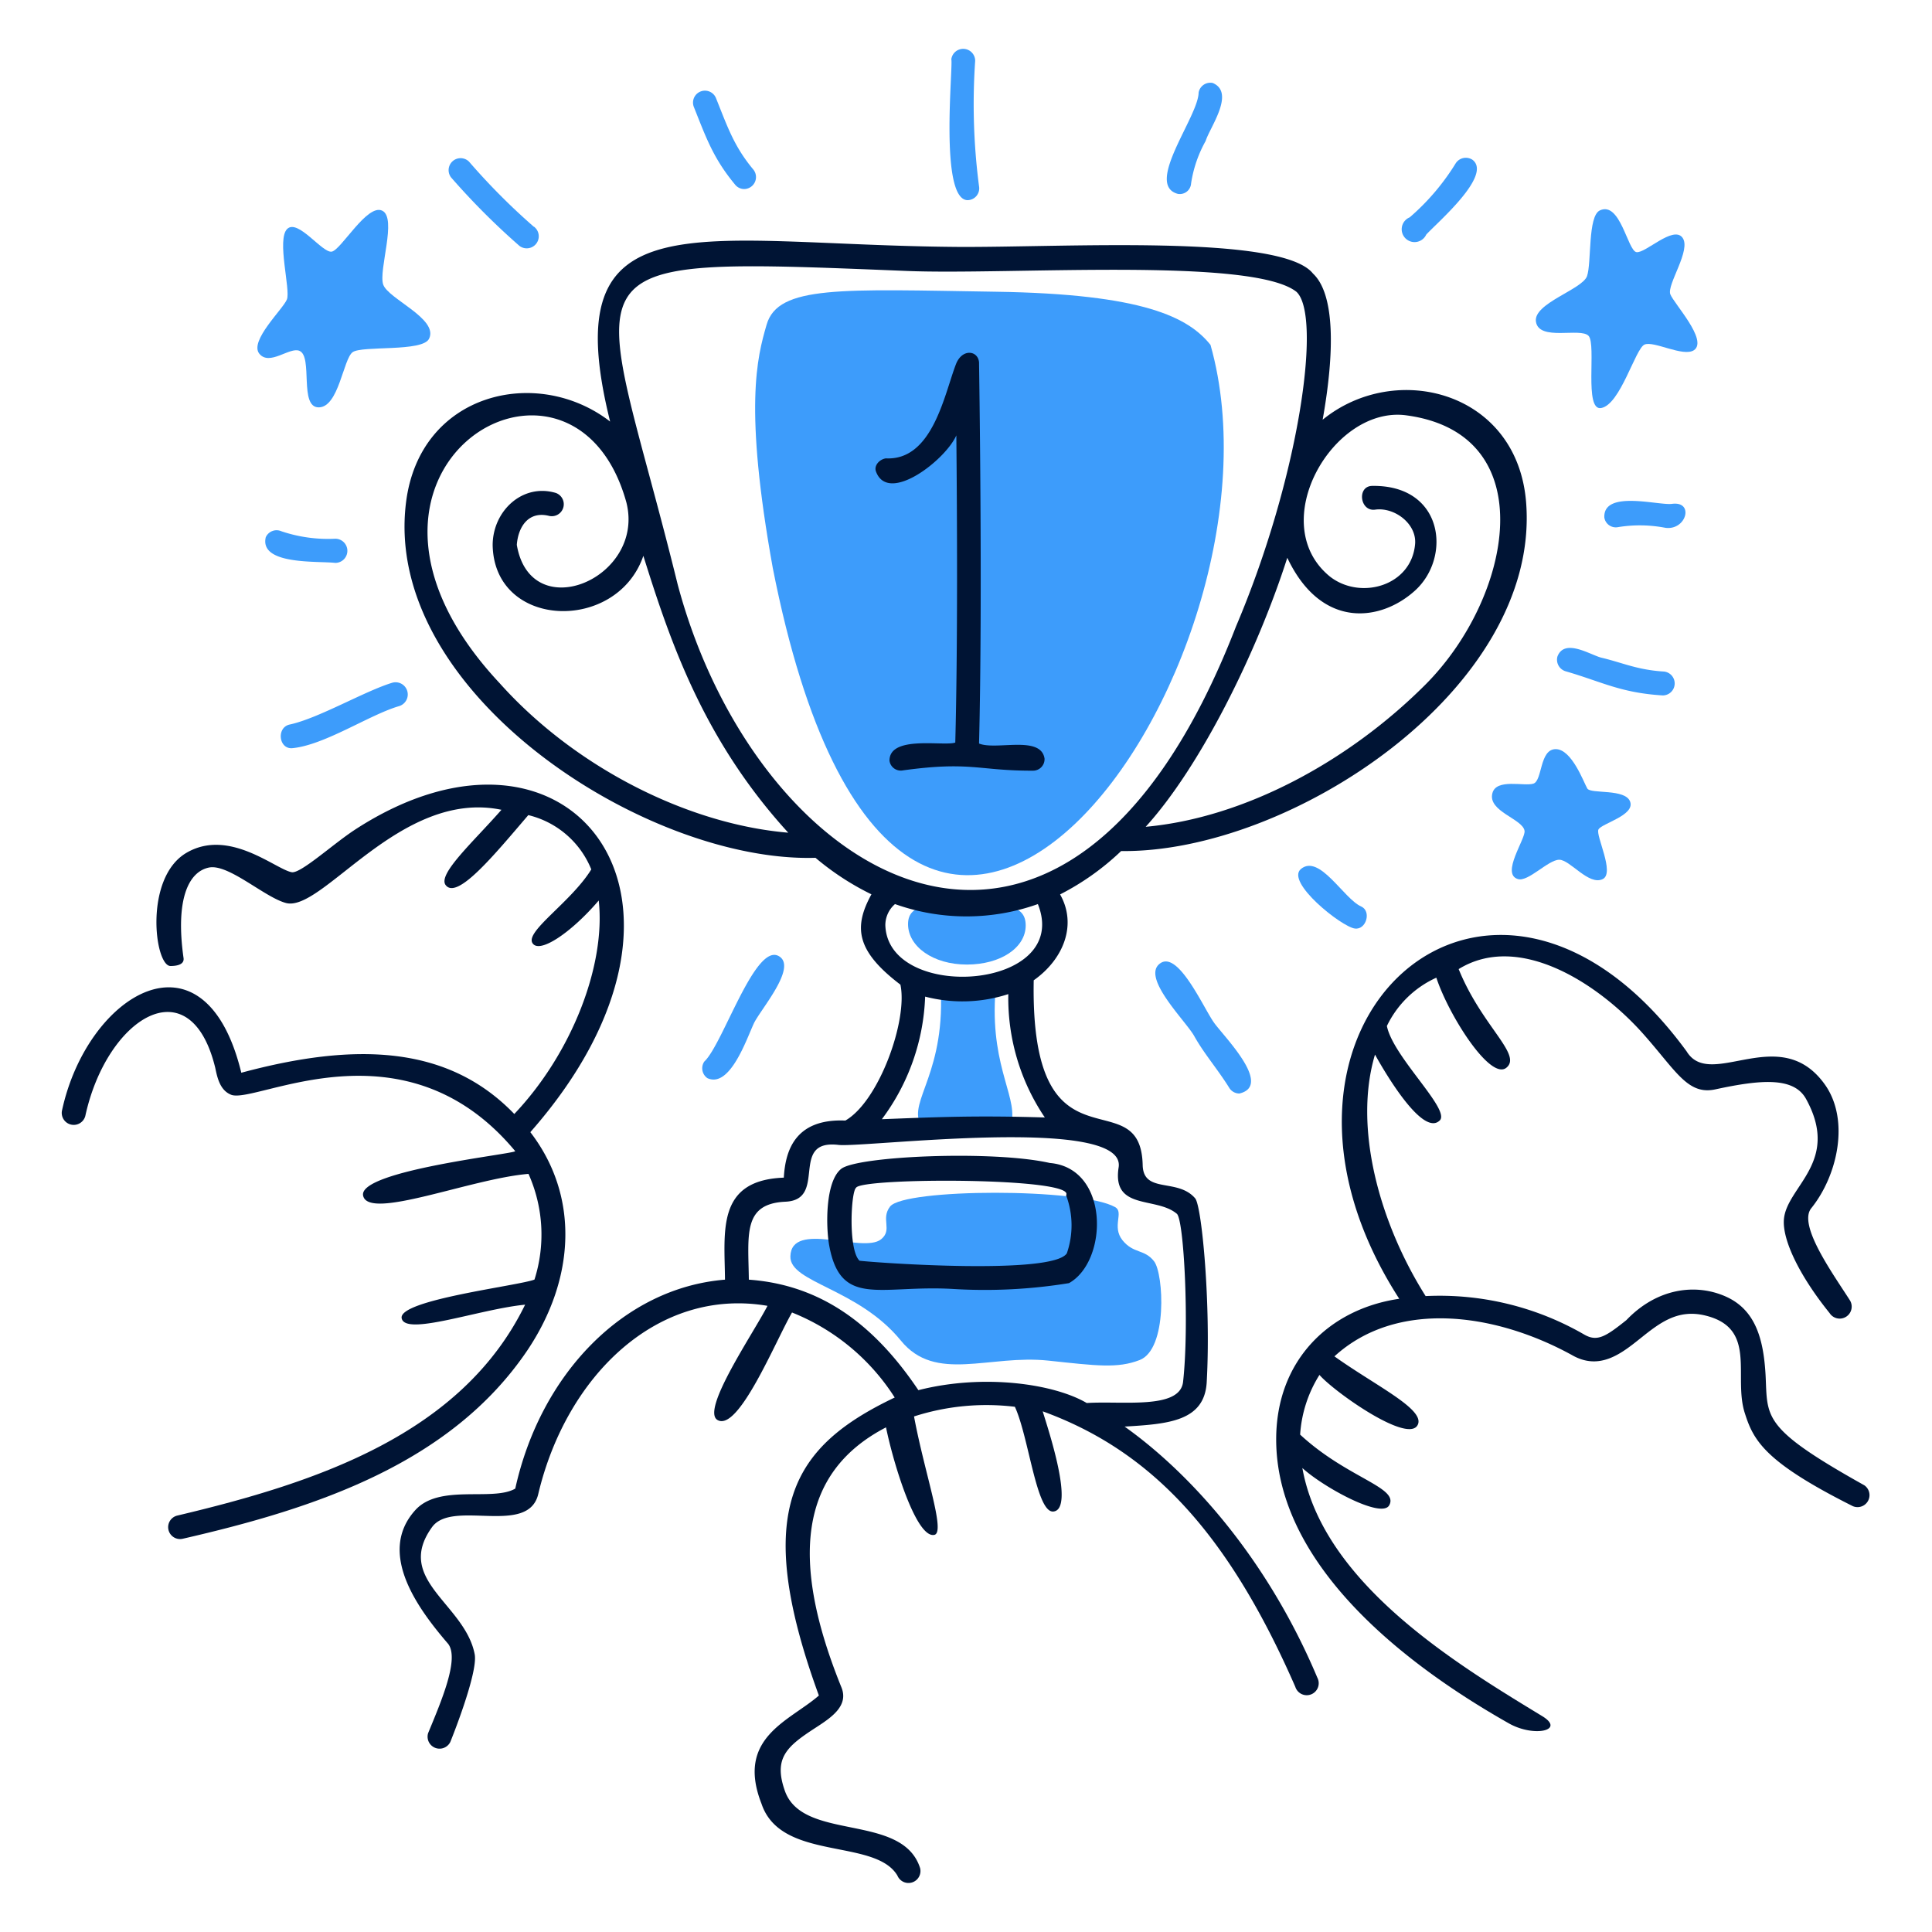 <svg xmlns="http://www.w3.org/2000/svg" viewBox="0 0 400 400" id="Trophy-1--Streamline-Manila.svg" height="400" width="400"><desc>Trophy 1 Streamline Illustration: https://streamlinehq.com</desc><g><path d="M212.36 191.6c0 -4.6 -4.82 -4.28 -11.82 -4.28s-12.54 -0.64 -12.54 4 5.18 8.38 12.18 8.38 12.18 -3.5 12.18 -8.1Z" fill="#3d9cfb" stroke-width="1"></path><path d="M81.26 141.34C75.58 143.04 66 148.7 60 150c-2.82 0.58 -2.3 5.16 0.54 4.9 6.66 -0.64 15.86 -6.86 22 -8.68a2.48 2.48 0 0 0 -1.28 -4.88Z" fill="#3d9cfb" stroke-width="1"></path><path d="M69.42 111.54a30.34 30.34 0 0 1 -11.14 -1.54 2.46 2.46 0 0 0 -3.26 1.24c-1.34 5.78 10.76 4.88 14.4 5.3a2.48 2.48 0 0 0 0 -5Z" fill="#3d9cfb" stroke-width="1"></path><path d="M79.34 58.92c-1.02 -2.96 2.92 -13.78 -0.2 -15.3s-8.52 8.14 -10.46 8.48 -7 -6.86 -9.22 -4.7 0.74 12.6 -0.06 14.6 -7.82 8.58 -5.72 11.22 6.32 -1.46 8.32 -0.58c2.84 1.18 -0.14 11.74 4 11.7s5.06 -10 7 -11.42 14.52 0 15.84 -2.8c2 -4.12 -8.48 -8.24 -9.5 -11.2Z" fill="#3d9cfb" stroke-width="1"></path><path d="M191.18 233.64c1.86 2.2 16.74 2.46 18 -0.5 2 -5.32 -4 -11.62 -3.16 -26.74 0.18 -3.4 -11.24 -2.96 -11.18 0.44 0.22 16.96 -7.62 22.08 -3.66 26.8Z" fill="#3d9cfb" stroke-width="1"></path><path d="M200.26 41.44a2.44 2.44 0 0 0 2.44 -2.86 131.14 131.14 0 0 1 -0.8 -26 2.48 2.48 0 0 0 -4.94 -0.3c0.4 1.42 -2.5 28.84 3.3 29.16Z" fill="#3d9cfb" stroke-width="1"></path><path d="M243.86 40.14A2.34 2.34 0 0 0 246.6 38a25.82 25.82 0 0 1 3.02 -8.82c0.8 -2.7 6.22 -10 1.46 -12a2.46 2.46 0 0 0 -2.92 2c-0.06 5 -11.28 19.08 -4.3 20.96Z" fill="#3d9cfb" stroke-width="1"></path><path d="M110.54 46.96a135.52 135.52 0 0 1 -13.44 -13.5 2.48 2.48 0 0 0 -3.72 3.26 147.74 147.74 0 0 0 14.18 14.2 2.48 2.48 0 0 0 2.98 -4Z" fill="#3d9cfb" stroke-width="1"></path><path d="M160 117.62c27 136.88 109.36 20 90.62 -46.22 -4.56 -5.66 -13.74 -10.54 -44.44 -11 -32 -0.5 -45.1 -1.38 -47.46 6.82 -1.98 6.78 -4.72 17.12 1.28 50.4Z" fill="#3d9cfb" stroke-width="1"></path><path d="M232.4 256.78c-2.28 -2.86 0.36 -5.8 -1.52 -6.86 -7.1 -4 -43.68 -3.88 -46.6 -0.12 -2 2.6 0.58 4.8 -1.86 6.78 -3.78 3.04 -18.58 -4 -18.78 3.54 -0.14 5.48 14 6.56 22.88 17.44 7.16 8.8 18.26 2.84 30.52 4.14 10 1.06 14.3 1.66 18.92 -0.12 5.8 -2.26 4.98 -17.86 2.98 -20.44s-4.24 -1.52 -6.54 -4.36Z" fill="#3d9cfb" stroke-width="1"></path><path d="M344.56 139.04c-5.6 -0.34 -8.56 -1.82 -12.96 -2.86 -2.26 -0.54 -7.64 -4.12 -9.14 -0.28a2.5 2.5 0 0 0 1.68 3.08c7.48 2.16 11.34 4.46 20.12 5a2.48 2.48 0 0 0 0.3 -4.94Z" fill="#3d9cfb" stroke-width="1"></path><path d="M328.64 163.26c-0.72 -1.2 -3.2 -8.18 -6.56 -8.16s-2.72 6.52 -4.6 7.14 -7.72 -1.14 -8.5 2c-0.98 3.76 6.26 5.28 6.66 7.76 0.28 1.62 -4.96 8.92 -1.38 10 2.1 0.66 6.3 -4 8.56 -4s6.12 5.44 9.02 4c2.54 -1.28 -1.52 -9.02 -0.9 -10.26s7.52 -2.9 6.58 -5.72 -8.16 -1.58 -8.88 -2.76Z" fill="#3d9cfb" stroke-width="1"></path><path d="M154 39.14a2.48 2.48 0 0 0 2 -4c-4 -4.78 -5.34 -8.78 -7.76 -14.82a2.46 2.46 0 0 0 -4.58 1.84c2.54 6.36 4 10.58 8.48 16a2.46 2.46 0 0 0 1.86 0.98Z" fill="#3d9cfb" stroke-width="1"></path><path d="M345.82 60.92c-0.76 -2 4.44 -9.22 2.5 -11.74s-7.7 3.34 -9.52 3.02 -3.34 -10.6 -7.56 -8.64c-2.54 1.18 -1.7 10.82 -2.66 13.6S317.4 62.8 318 66.6c0.62 4.12 9.24 1.14 10.9 2.94s-1 15.58 2.6 14.94c4 -0.72 7.06 -12.3 8.98 -13.14s8 2.64 10.24 1.16c2.96 -2.06 -4.16 -9.64 -4.9 -11.58Z" fill="#3d9cfb" stroke-width="1"></path><path d="M346.16 104.32c-2.8 0.36 -14.26 -2.94 -14 2.82a2.4 2.4 0 0 0 2.82 2 28 28 0 0 1 9.84 0.14c4.34 0.56 6 -5.58 1.34 -4.96Z" fill="#3d9cfb" stroke-width="1"></path><path d="M304.86 33.08a2.5 2.5 0 0 0 -3.44 0.68 47.78 47.78 0 0 1 -9.56 11.24 2.66 2.66 0 1 0 3.42 3.58c2.14 -2.38 13.8 -12.28 9.58 -15.5Z" fill="#3d9cfb" stroke-width="1"></path><path d="M240.28 199.4c-4.26 2.8 5.26 12 6.98 15.12 2 3.6 4.84 6.84 7.24 10.7a2.46 2.46 0 0 0 2.1 1.18c7.06 -1.68 -3.42 -12 -5.3 -14.74 -2.2 -3.14 -7.3 -14.72 -11.02 -12.26Z" fill="#3d9cfb" stroke-width="1"></path><path d="M161.32 198c-4.94 -3.08 -11.66 18.24 -15.5 21.78a2.48 2.48 0 0 0 0.64 3.44c4.68 2.14 8.12 -8.14 9.62 -11.34 1.34 -2.84 9 -11.56 5.24 -13.88Z" fill="#3d9cfb" stroke-width="1"></path><path d="M281.82 187.68c-3.62 -1.6 -8.62 -10.92 -12.46 -7.78 -3.3 2.7 8.42 12 11.14 12.34 2.34 0.34 3.5 -3.58 1.32 -4.56Z" fill="#3d9cfb" stroke-width="1"></path><path d="M109.18 279.58c10 -14.92 10.76 -32 0.62 -45.18C152.24 186.18 118 142.9 73.58 171.72c-4.6 2.98 -11.36 9.22 -13.2 8.86 -3.38 -0.64 -12.98 -9.2 -21.8 -4S32 200 35.3 200c1.38 0 2.9 -0.32 2.7 -1.66 -1.7 -12 0.96 -17.82 5.24 -18.72 4 -0.84 11.34 6 15.84 7.3 7.5 2.32 23.78 -23.62 44.74 -19.26 -5.68 6.5 -13.3 13.34 -11.54 15.6 2.38 3.08 10 -6.2 17.1 -14.5A18.82 18.82 0 0 1 122.42 180c-4.1 6.66 -13.52 12.7 -12.22 15.18s8 -2 13.76 -8.74c1.48 13.34 -5.54 31.62 -17.48 44.2 -13.74 -14.26 -32.92 -14.9 -56.52 -8.54C42.36 190.86 18 205.8 12.82 230a2.48 2.48 0 0 0 4.84 1.06c4.42 -20.36 21.72 -31.24 26.9 -10 0.42 2 0.96 4.68 3.3 5.6 5.08 2 35.78 -16 58.8 11.66 0.46 0.54 -32.56 4 -31.48 9.22s22.3 -3.52 34.24 -4.5a30.76 30.76 0 0 1 1.24 21.88c-3.22 1.28 -28.2 4.2 -27.5 8s16.16 -1.9 25.56 -2.8c-13.08 26.8 -43.02 36.8 -72 43.66a2.46 2.46 0 0 0 1.12 4.8c27.66 -6.34 55.52 -15.6 71.34 -39Z" fill="#001434" stroke-width="1"></path><path d="M217.34 240.78c-11.74 -2.66 -39.84 -1.44 -43.18 1.22s-3.16 12 -2.5 15.76c2.34 13.1 10.54 8.24 25.54 9.1a108.5 108.5 0 0 0 24.12 -1.2c8.14 -4.54 8.46 -23.84 -3.98 -24.88Zm3.54 18.7c-2.88 4.52 -39.02 2 -42.92 1.54 -2.38 -2.22 -1.78 -14.32 -0.72 -15.1 0.94 -2.14 45.68 -2.18 43.48 1.54a17.72 17.72 0 0 1 0.16 12.02Z" fill="#001434" stroke-width="1"></path><path d="M213.84 159.56a2.38 2.38 0 0 0 2.42 -2.52c-0.78 -4.88 -10 -1.64 -13.56 -3.1 0.78 -30.46 0 -78.42 0 -78.92 -0.22 -2.5 -3.52 -2.9 -4.78 0.38 -2.4 6.2 -4.82 20 -14.52 19.5 -1.34 0.2 -2.56 1.54 -2 2.82 2.6 6.68 14.36 -2.5 16.6 -7.58 0.16 16.68 0.3 43.84 -0.22 63.6 -2.34 0.82 -13.66 -1.6 -13.62 3.76a2.36 2.36 0 0 0 2.78 2c14.02 -1.94 15.7 0.1 26.9 0.06Z" fill="#001434" stroke-width="1"></path><path d="M232.84 295.36c8.92 -0.54 16.56 -1.04 17 -9.24 0.88 -16 -1 -36.28 -2.38 -38 -3.64 -4.3 -10.74 -0.9 -10.88 -6.9 -0.42 -18.24 -23.32 3.3 -22.56 -38.26 6.18 -4.36 9.02 -11.5 5.46 -17.78a53.44 53.44 0 0 0 12.64 -8.98c34.98 0.44 86.72 -33.52 83.86 -72 -1.7 -23.16 -27 -29.64 -42.14 -17.3 2.5 -14 2.56 -26 -2 -30.26 -6.52 -8.26 -52 -5.36 -73.7 -5.52 -54 -0.42 -83.54 -10.98 -71.82 36.16 -15.1 -11.68 -39.46 -6 -42.26 16.78C79.16 143.4 133.78 178.64 168.84 177.6a55.72 55.72 0 0 0 11.58 7.56c-3.74 6.82 -3.18 11.72 6 18.7C188 211.18 182 228 175.02 232c-10.74 -0.46 -12.44 6.7 -12.74 11.82 -14 0.52 -12.26 11.14 -12.18 21.12 -21.02 1.7 -38.2 19.58 -43.42 43.26 -4.68 2.72 -15.72 -1.06 -20.7 4.46 -8.16 9.02 0.98 20.9 6.82 27.7 2.3 3.1 -1.34 11.64 -4.16 18.46a2.48 2.48 0 0 0 4.6 1.82s5.78 -14.24 5.04 -18.14c-2 -10.44 -16.74 -15.38 -8.82 -26.34 4.24 -5.82 20 2 22 -6.92 5.82 -24.4 24.68 -42.76 47.44 -38.88C156 276 145.04 292 148.56 294c4.34 2.5 12 -16.34 15.42 -22.26a44.94 44.94 0 0 1 21.26 17.6c-20.96 10 -29.86 22.96 -15.7 61.7 -6 5.26 -17.26 8.66 -11.88 22.4 4 12 23.5 7.06 28.14 14.88a2.48 2.48 0 0 0 4.7 -1.54c-3.66 -11.54 -24.28 -5.44 -28 -16 -2.4 -6.8 0.4 -9.2 6.28 -13.02 3.3 -2.14 7.04 -4.58 5.4 -8.48 -10.52 -26 -8.92 -44.34 9.26 -53.76 1.54 7.56 6.28 23.04 10 22.26 2.4 -0.5 -2 -12.68 -4.2 -24.52a48.86 48.86 0 0 1 20.88 -2c2.9 6.28 4.46 22.1 8 21.68 4.44 -0.5 -1.18 -17.24 -2.24 -20.74 22 8 38.12 24.6 52.3 57.04a2.48 2.48 0 1 0 4.56 -1.9c-10.5 -24.92 -26.44 -42.4 -39.9 -51.98ZM291.22 86c28.5 3.86 21.86 37.8 3.84 55.8 -15.88 15.86 -37.42 27.52 -57.86 29.38 11.2 -12.3 22.96 -35.84 29.32 -55.7 7.08 14.96 19.44 13.18 26.48 6.76 7.56 -6.9 5.88 -21.84 -8.86 -21.64 -3.24 0 -2.62 5.32 0.54 4.92 4 -0.58 8.66 2.9 8.3 7.12 -0.74 8.68 -11.3 11.66 -17.62 6.74 -13.52 -10.98 0.64 -35.52 15.86 -33.38ZM103.44 141.44C62.1 97.24 118.56 63.88 129.68 104c4 15.72 -19.82 25.8 -22.68 8.8 0.28 -3.72 2.4 -7.04 6.64 -6a2.48 2.48 0 0 0 1.44 -4.74C108.18 100 102 105.8 102 112.88c0.34 17.4 25.72 18.18 31.2 2.2 5.5 17.54 12.34 38 30 57.32 -20.92 -1.76 -44.28 -13.64 -59.76 -30.96Zm36.86 -20.46c-16.74 -68 -27.48 -67.9 47.5 -64.88 21.2 0.86 71.46 -2.94 80.62 4.32 5.34 4.98 0.52 38.6 -12.52 69.28 -35.5 91.68 -99.1 53.22 -115.6 -8.72Zm43 70.58a5.78 5.78 0 0 1 2 -4.38 44.16 44.16 0 0 0 29.58 0c7.12 17.86 -31.04 20.44 -31.58 4.38Zm8.24 14.78a30.76 30.76 0 0 0 17.22 -0.52 44.12 44.12 0 0 0 7.56 25.54c-13.88 -0.42 -21.52 -0.12 -33.74 0.36a45 45 0 0 0 8.96 -25.38Zm33.46 84.14c-6.82 -4 -21.38 -6.1 -34.86 -2.66C180.86 274 169.76 266 155.04 264.94c-0.12 -9.36 -1.28 -15.74 7.58 -16.14s0.64 -12.98 10.98 -11.76c5.18 0.62 59.76 -6.3 58 4.66 -1.4 8.94 7.72 6 12 9.56 1.54 0.84 2.64 23.32 1.34 34.86 -0.68 5.76 -12.58 3.88 -19.94 4.36Z" fill="#001434" stroke-width="1"></path><path d="M386 307.52c-21.46 -12 -20 -14 -20.46 -22.9 -0.42 -7.22 -2 -13.38 -8.18 -16.16s-14.24 -1.84 -20.64 4.86c-4.24 3.38 -6 4.52 -8.66 3.02a59.82 59.82 0 0 0 -32.9 -8c-9.62 -15.24 -14.98 -34.98 -10.48 -50 2.4 4.34 10 17.06 13.42 13.62 2.22 -2.28 -9.7 -13.16 -10.96 -19.54a20.92 20.92 0 0 1 10.24 -10c2.54 7.74 11.16 21.36 14.5 18.64s-5.06 -8.54 -9.88 -20.42c12.58 -7.76 29.04 3.12 38.16 13.36 6.88 7.72 9.26 12.84 15.08 11.52 9.3 -2 16.14 -2.6 18.68 2 7.2 13.06 -4 18.1 -4.58 24.92 -0.36 4.26 3.22 11.7 9.46 19.42a2.48 2.48 0 0 0 4.18 -2.68c-3.54 -5.54 -10.74 -15.5 -8 -19 5.46 -6.76 8 -18.18 2.94 -25.5 -9.32 -13.32 -23.74 1.18 -28.72 -7 -40.54 -55.46 -96 -5.4 -59.5 51.22 -14.44 2.1 -25.48 12.7 -25.48 29.1 0 23.8 22.5 44.28 48.2 58.82 5.18 2.92 11.74 1.46 6.9 -1.5 -17.06 -10.4 -45.38 -27.26 -49.68 -51.38 4.38 4 16.5 10.62 18 7.68 2 -3.7 -8.74 -5.6 -18.46 -14.6a26.3 26.3 0 0 1 4 -12.36c3.02 3.5 18.82 14.68 20.42 10.16 1.14 -3.22 -8.92 -8 -17.32 -14 12.74 -11.64 32.86 -9.2 49.12 -0.3 5.74 3.34 10.26 -0.26 14.24 -3.44s7.7 -6.1 13.4 -4.72c10.94 2.64 5.7 12.72 8.24 20.32 1.8 5.7 4.32 10.12 22.34 19.16a2.48 2.48 0 0 0 2.38 -4.32Z" fill="#001434" stroke-width="1"></path></g></svg>